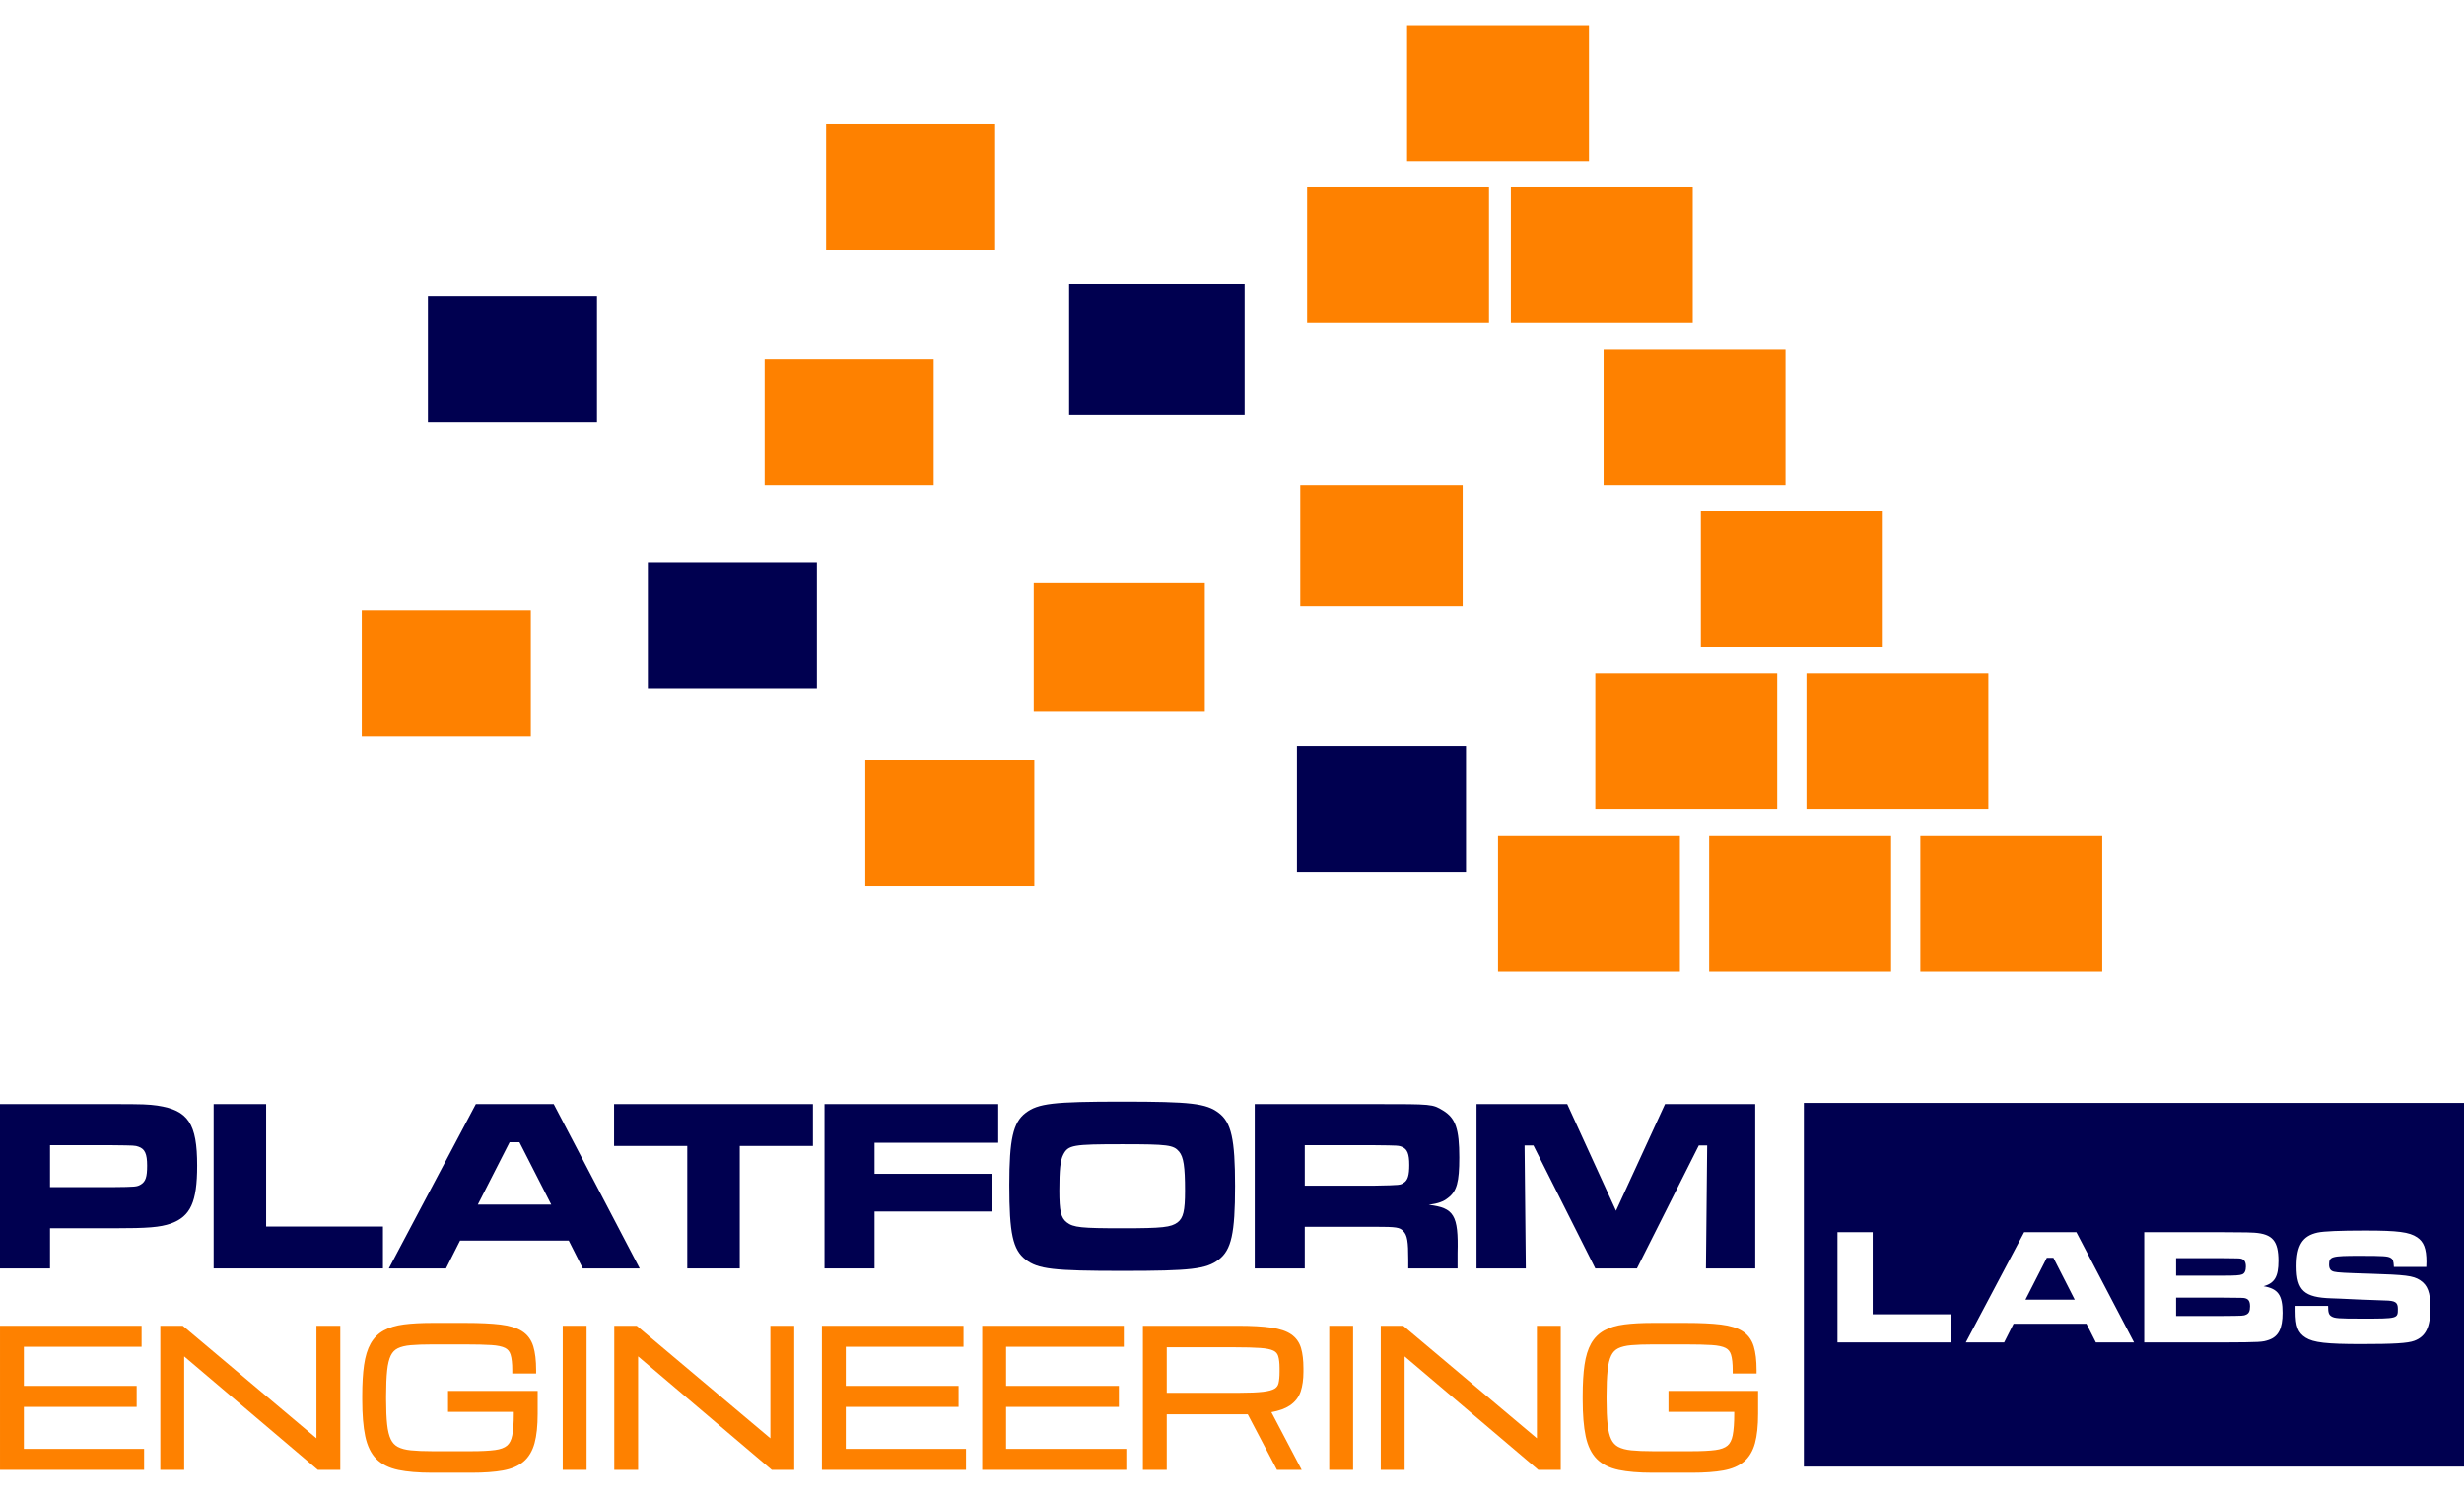 <?xml version="1.0" encoding="UTF-8" standalone="no"?><!-- Generator: Gravit.io --><svg xmlns="http://www.w3.org/2000/svg" xmlns:xlink="http://www.w3.org/1999/xlink" style="isolation:isolate" viewBox="40.666 39.675 1463.148 859.634" width="1544.48pt" height="938.984pt"><defs><clipPath id="_clipPath_QbYvA7jMwRiWi5XBhaAn4kZjUycS7mLw"><rect width="1544.48" height="938.984"/></clipPath></defs><g clip-path="url(#_clipPath_QbYvA7jMwRiWi5XBhaAn4kZjUycS7mLw)"><path d=" M 675.534 193.273 L 726.61 193.273 L 743.368 193.273 L 779.736 193.273 L 779.736 271.048 L 731.265 271.048 L 714.508 271.048 L 675.534 271.048 L 675.534 193.273 Z " fill="rgb(0,0,80)"/><path d=" M 937.83 135.918 L 975.528 135.918 L 992.899 135.918 L 1045.843 135.918 L 1045.843 216.539 L 992.899 216.539 L 975.528 216.539 L 937.83 216.539 L 937.83 135.918 Z " fill="rgb(254,129,0)"/><path d=" M 876.2 39.675 L 913.898 39.675 L 931.269 39.675 L 984.213 39.675 L 984.213 120.296 L 931.269 120.296 L 913.898 120.296 L 876.2 120.296 L 876.2 39.675 Z " fill="rgb(254,129,0)"/><path d=" M 816.834 135.918 L 854.533 135.918 L 871.903 135.918 L 924.847 135.918 L 924.847 216.539 L 871.903 216.539 L 854.533 216.539 L 816.834 216.539 L 816.834 135.918 Z " fill="rgb(254,129,0)"/><path d=" M 992.899 232.161 L 1045.843 232.161 L 1063.213 232.161 L 1100.912 232.161 L 1100.912 312.782 L 1050.668 312.782 L 1033.297 312.782 L 992.899 312.782 L 992.899 232.161 Z " fill="rgb(254,129,0)"/><path d=" M 812.788 312.782 L 857.644 312.782 L 873.152 312.782 L 909.218 312.782 L 909.218 384.756 L 868.758 384.756 L 853.25 384.756 L 812.788 384.756 L 812.788 312.782 Z " fill="rgb(254,129,0)"/><path d=" M 1050.668 328.403 L 1100.912 328.403 L 1118.283 328.403 L 1158.681 328.403 L 1158.681 409.024 L 1113.36 409.024 L 1095.989 409.024 L 1050.668 409.024 L 1050.668 328.403 Z " fill="rgb(254,129,0)"/><path d=" M 810.812 467.804 L 852.931 467.804 L 869.075 467.804 L 911.194 467.804 L 911.194 542.729 L 873.65 542.729 L 857.507 542.729 L 810.812 542.729 L 810.812 467.804 Z " fill="rgb(0,0,80)"/><path d=" M 554.479 475.962 L 596.598 475.962 L 612.742 475.962 L 654.86 475.962 L 654.86 550.888 L 617.316 550.888 L 601.174 550.888 L 554.479 550.888 L 554.479 475.962 Z " fill="rgb(254,129,0)"/><path d=" M 255.491 387.182 L 297.61 387.182 L 313.754 387.182 L 355.872 387.182 L 355.872 462.107 L 318.328 462.107 L 302.186 462.107 L 255.491 462.107 L 255.491 387.182 Z " fill="rgb(254,129,0)"/><path d=" M 531.215 98.455 L 573.334 98.455 L 589.478 98.455 L 631.596 98.455 L 631.596 173.381 L 594.052 173.381 L 577.91 173.381 L 531.215 173.381 L 531.215 98.455 Z " fill="rgb(254,129,0)"/><path d=" M 425.371 358.603 L 467.49 358.603 L 483.634 358.603 L 525.753 358.603 L 525.753 433.528 L 488.209 433.528 L 472.066 433.528 L 425.371 433.528 L 425.371 358.603 Z " fill="rgb(0,0,80)"/><path d=" M 294.774 200.394 L 336.893 200.394 L 353.037 200.394 L 395.156 200.394 L 395.156 275.319 L 357.612 275.319 L 341.469 275.319 L 294.774 275.319 L 294.774 200.394 Z " fill="rgb(0,0,80)"/><path d=" M 494.717 237.856 L 536.836 237.856 L 552.98 237.856 L 595.098 237.856 L 595.098 312.782 L 557.554 312.782 L 541.412 312.782 L 494.717 312.782 L 494.717 237.856 Z " fill="rgb(254,129,0)"/><path d=" M 654.501 371.108 L 697.129 371.108 L 713.467 371.108 L 756.095 371.108 L 756.095 446.939 L 718.098 446.939 L 701.759 446.939 L 654.501 446.939 L 654.501 371.108 Z " fill="rgb(254,129,0)"/><path d=" M 987.976 424.645 L 1033.297 424.645 L 1050.668 424.645 L 1095.989 424.645 L 1095.989 505.266 L 1055.591 505.266 L 1038.22 505.266 L 987.976 505.266 L 987.976 424.645 Z " fill="rgb(254,129,0)"/><path d=" M 1113.36 424.645 L 1158.682 424.645 L 1176.052 424.645 L 1221.374 424.645 L 1221.374 505.266 L 1180.975 505.266 L 1163.604 505.266 L 1113.36 505.266 L 1113.36 424.645 Z " fill="rgb(254,129,0)"/><path d=" M 1038.22 601.509 L 930.207 601.509 L 930.207 520.889 L 970.606 520.889 L 987.976 520.889 L 1038.22 520.889 L 1038.22 601.509 Z " fill="rgb(254,129,0)"/><path d=" M 1163.605 601.509 L 1055.592 601.509 L 1055.592 520.889 L 1095.99 520.889 L 1113.361 520.889 L 1163.605 520.889 L 1163.605 601.509 Z " fill="rgb(254,129,0)"/><path d=" M 1288.99 601.509 L 1180.975 601.509 L 1180.975 520.889 L 1221.374 520.889 L 1238.745 520.889 L 1288.99 520.889 L 1288.99 601.509 Z " fill="rgb(254,129,0)"/><path d=" M 1256.07 771.679 L 1243.409 796.509 L 1272.657 796.509 L 1259.995 771.679 L 1256.07 771.679 Z " fill="rgb(0,0,80)"/><clipPath id="_clipPath_MwE8dTAIPlYJSPdnzdTUVOsrg7y9NEFj"><path d=" M 0 0 L 1544.481 0 L 1544.481 938.984 L 0 938.984 L 0 0 Z " fill="rgb(255,255,255)"/></clipPath><g clip-path="url(#_clipPath_MwE8dTAIPlYJSPdnzdTUVOsrg7y9NEFj)"><path d=" M 1474.336 820.948 C 1470.41 822.42 1462.166 822.912 1442.634 822.912 C 1422.317 822.912 1414.368 822.028 1409.754 819.084 C 1405.238 816.239 1403.766 812.408 1403.766 803.379 L 1403.766 800.239 L 1423.102 800.239 C 1423.102 804.166 1423.496 805.442 1425.065 806.423 C 1426.93 807.6 1429.09 807.798 1443.125 807.798 C 1464.521 807.798 1464.521 807.798 1464.521 802.006 C 1464.521 798.08 1463.049 797.099 1456.669 797 L 1440.965 796.412 L 1430.365 795.92 L 1425.065 795.724 C 1408.87 795.235 1404.356 791.112 1404.356 776.683 C 1404.356 764.219 1407.89 758.624 1416.92 756.66 C 1420.746 755.876 1429.776 755.483 1445.48 755.483 C 1464.521 755.483 1471.392 756.367 1476.003 759.508 C 1479.93 762.156 1481.501 766.28 1481.501 774.034 C 1481.501 774.427 1481.501 775.8 1481.402 777.076 L 1462.166 777.076 C 1461.969 773.444 1461.676 772.562 1460.202 771.679 C 1458.534 770.696 1456.081 770.502 1441.948 770.502 C 1425.065 770.502 1423.692 770.894 1423.692 775.702 C 1423.692 778.156 1424.574 779.432 1426.636 779.923 C 1428.402 780.414 1433.801 780.708 1447.64 781.1 C 1469.232 781.787 1473.453 782.278 1477.671 784.928 C 1482.187 787.872 1483.855 792.29 1483.855 801.418 C 1483.855 812.802 1481.107 818.398 1474.336 820.948 Z  M 1387.825 820.458 C 1384.097 821.734 1383.017 821.832 1361.03 821.93 L 1313.92 821.93 L 1313.92 756.464 L 1360.933 756.464 C 1376.441 756.564 1376.441 756.564 1379.385 756.759 C 1390.084 757.546 1393.617 761.667 1393.617 773.543 C 1393.617 782.867 1391.36 786.695 1384.784 788.559 C 1393.421 790.032 1396.072 793.86 1396.072 804.362 C 1396.072 813.684 1393.617 818.495 1387.825 820.458 M 1285.22 821.93 L 1279.625 810.84 L 1236.342 810.84 L 1230.748 821.93 L 1207.977 821.93 L 1242.625 756.464 L 1273.638 756.464 L 1307.892 821.93 L 1285.22 821.93 Z  M 1199.201 821.93 L 1131.773 821.93 L 1131.773 756.464 L 1152.678 756.464 L 1152.678 805.244 L 1199.201 805.244 L 1199.201 821.93 Z  M 1111.814 895.675 L 1503.814 895.675 L 1503.814 679.675 L 1111.814 679.675 L 1111.814 895.675 Z " fill="rgb(0,0,80)"/></g><clipPath id="_clipPath_BvDBXubsVnYQhoiWS389CTagRrDiOFbX"><path d=" M 0 0 L 1544.481 0 L 1544.481 938.984 L 0 938.984 L 0 0 Z " fill="rgb(255,255,255)"/></clipPath><g clip-path="url(#_clipPath_BvDBXubsVnYQhoiWS389CTagRrDiOFbX)"><path d=" M 1372.122 781.493 C 1373.594 780.903 1374.28 779.235 1374.28 776.879 C 1374.28 774.133 1373.399 772.659 1371.338 772.17 C 1370.258 771.973 1369.963 771.973 1360.934 771.875 L 1332.863 771.875 L 1332.863 782.278 L 1360.934 782.278 C 1368 782.278 1370.846 782.082 1372.122 781.493 Z " fill="rgb(0,0,80)"/></g><clipPath id="_clipPath_Pe3tyFrU4NbaSkkBueuFaCoTrB8BkCuL"><path d=" M 0 0 L 1544.481 0 L 1544.481 938.984 L 0 938.984 L 0 0 Z " fill="rgb(255,255,255)"/></clipPath><g clip-path="url(#_clipPath_Pe3tyFrU4NbaSkkBueuFaCoTrB8BkCuL)"><path d=" M 1373.594 795.627 C 1372.613 795.43 1372.613 795.43 1361.03 795.331 L 1332.862 795.331 L 1332.862 806.226 L 1361.03 806.226 C 1372.906 806.127 1372.906 806.127 1374.38 805.441 C 1376.048 804.754 1376.734 803.282 1376.734 800.534 C 1376.734 797.49 1375.852 796.118 1373.594 795.627 Z " fill="rgb(0,0,80)"/></g><clipPath id="_clipPath_vU4f2ijCMlw3fXLUduXv02OZFXlIGWld"><path d=" M 0 0 L 1544.481 0 L 1544.481 938.984 L 0 938.984 L 0 0 Z " fill="rgb(255,255,255)"/></clipPath><g clip-path="url(#_clipPath_vU4f2ijCMlw3fXLUduXv02OZFXlIGWld)"><path d=" M 70.373 704.813 L 107.542 704.813 C 120.566 704.958 120.86 704.958 122.908 705.691 C 126.713 707.007 128.029 709.934 128.029 716.957 C 128.029 723.69 127.152 726.323 124.372 728.079 C 121.884 729.542 121.298 729.542 107.542 729.69 L 70.373 729.69 L 70.373 704.813 Z  M 70.373 754.127 L 107.836 754.127 C 128.908 754.127 135.493 753.543 142.078 751.346 C 153.785 747.102 157.736 738.615 157.736 716.957 C 157.736 691.934 152.468 684.033 134.03 681.251 C 128.614 680.519 125.981 680.374 107.542 680.374 L 40.666 680.374 L 40.666 777.979 L 70.373 777.979 L 70.373 754.127 Z " fill="rgb(0,0,80)"/></g><clipPath id="_clipPath_Ju7co8qPLSATKXZHELFhzHLcTUD091rW"><path d=" M 0 0 L 1544.481 0 L 1544.481 938.984 L 0 938.984 L 0 0 Z " fill="rgb(255,255,255)"/></clipPath><g clip-path="url(#_clipPath_Ju7co8qPLSATKXZHELFhzHLcTUD091rW)"><path d=" M 268.063 753.103 L 198.7 753.103 L 198.7 680.373 L 167.53 680.373 L 167.53 777.98 L 268.063 777.98 L 268.063 753.103 Z " fill="rgb(0,0,80)"/></g><clipPath id="_clipPath_mfG2yPjI8iBoYu5gDkxOMVR3EvTG0hiH"><path d=" M 0 0 L 1544.481 0 L 1544.481 938.984 L 0 938.984 L 0 0 Z " fill="rgb(255,255,255)"/></clipPath><g clip-path="url(#_clipPath_mfG2yPjI8iBoYu5gDkxOMVR3EvTG0hiH)"><path d=" M 343.269 703.056 L 349.122 703.056 L 368 740.08 L 324.392 740.08 L 343.269 703.056 Z  M 313.856 761.444 L 378.39 761.444 L 386.732 777.98 L 420.534 777.98 L 369.462 680.373 L 323.221 680.373 L 271.564 777.98 L 305.514 777.98 L 313.856 761.444 Z " fill="rgb(0,0,80)"/></g><clipPath id="_clipPath_CLKW54mXMh2JSjAElo0MSouHtlPk0aJ2"><path d=" M 0 0 L 1544.481 0 L 1544.481 938.984 L 0 938.984 L 0 0 Z " fill="rgb(255,255,255)"/></clipPath><g clip-path="url(#_clipPath_CLKW54mXMh2JSjAElo0MSouHtlPk0aJ2)"><path d=" M 405.307 705.251 L 448.769 705.251 L 448.769 777.98 L 479.937 777.98 L 479.937 705.251 L 523.4 705.251 L 523.4 680.373 L 405.307 680.373 L 405.307 705.251 Z " fill="rgb(0,0,80)"/></g><clipPath id="_clipPath_aiGp13t3rF0fnLK6oVlgBMtCxqEuMA4o"><path d=" M 0 0 L 1544.481 0 L 1544.481 938.984 L 0 938.984 L 0 0 Z " fill="rgb(255,255,255)"/></clipPath><g clip-path="url(#_clipPath_aiGp13t3rF0fnLK6oVlgBMtCxqEuMA4o)"><path d=" M 559.974 744.177 L 629.777 744.177 L 629.777 721.787 L 559.974 721.787 L 559.974 703.348 L 633.434 703.348 L 633.434 680.373 L 530.268 680.373 L 530.268 777.98 L 559.974 777.98 L 559.974 744.177 Z " fill="rgb(0,0,80)"/></g><clipPath id="_clipPath_HYm2sdeHAV4JVaUgL6qKA8C7IaNWEUVF"><path d=" M 0 0 L 1544.481 0 L 1544.481 938.984 L 0 938.984 L 0 0 Z " fill="rgb(255,255,255)"/></clipPath><g clip-path="url(#_clipPath_HYm2sdeHAV4JVaUgL6qKA8C7IaNWEUVF)"><path d=" M 672.057 710.373 C 674.983 704.666 677.765 704.226 707.031 704.226 C 734.25 704.226 737.47 704.666 740.834 708.617 C 743.469 711.835 744.347 717.398 744.347 731.885 C 744.347 743.737 743.322 747.981 739.957 750.615 C 736.006 753.543 731.177 754.127 707.323 754.127 C 682.739 754.127 678.057 753.689 674.106 750.615 C 670.594 747.835 669.715 743.883 669.715 731.738 C 669.715 719.301 670.301 713.738 672.057 710.373 Z  M 649.667 772.713 C 657.13 778.418 666.203 779.443 707.323 779.443 C 747.713 779.443 756.931 778.418 764.394 772.713 C 771.858 767.005 774.053 757.201 774.053 729.103 C 774.053 701.153 771.858 691.35 764.394 685.642 C 756.931 679.935 747.859 678.911 707.031 678.911 C 666.203 678.911 657.13 679.935 649.667 685.642 C 642.205 691.35 640.009 701.299 640.009 728.518 C 640.009 757.201 642.058 766.858 649.667 772.713" fill="rgb(0,0,80)"/></g><clipPath id="_clipPath_2ShoAQ0Cb4SV2PkV5zYJ09wCPrHy5WtK"><path d=" M 0 0 L 1544.481 0 L 1544.481 938.984 L 0 938.984 L 0 0 Z " fill="rgb(255,255,255)"/></clipPath><g clip-path="url(#_clipPath_2ShoAQ0Cb4SV2PkV5zYJ09wCPrHy5WtK)"><path d=" M 857.308 728.811 L 815.456 728.811 L 815.456 704.813 L 857.308 704.813 C 870.77 704.958 871.209 704.958 873.258 705.837 C 876.332 707.154 877.502 709.934 877.502 716.519 C 877.502 722.665 876.624 725.593 874.282 727.055 C 872.233 728.518 872.233 728.518 857.308 728.811 Z  M 873.99 755.883 C 876.332 758.37 876.917 761.883 876.917 772.858 L 876.917 777.979 L 906.184 777.979 L 906.184 768.907 C 906.769 746.371 904.136 741.981 889.062 740.226 C 894.916 739.347 897.696 738.323 900.477 736.129 C 905.745 732.177 907.209 726.617 907.209 712.13 C 907.209 695.153 905.013 688.714 897.55 684.179 C 891.257 680.374 891.257 680.374 857.6 680.374 L 785.749 680.374 L 785.749 777.979 L 815.456 777.979 L 815.456 753.249 L 857.454 753.249 C 869.746 753.249 871.941 753.543 873.99 755.883 Z " fill="rgb(0,0,80)"/></g><clipPath id="_clipPath_NmfpZJt7L8CxKJM9LfxqddVKvuHULvOl"><path d=" M 0 0 L 1544.481 0 L 1544.481 938.984 L 0 938.984 L 0 0 Z " fill="rgb(255,255,255)"/></clipPath><g clip-path="url(#_clipPath_NmfpZJt7L8CxKJM9LfxqddVKvuHULvOl)"><path d=" M 1000.268 743.737 L 971.294 680.373 L 917.442 680.373 L 917.442 777.98 L 946.709 777.98 L 945.977 704.958 L 951.245 704.958 L 987.976 777.98 L 1012.706 777.98 L 1049.437 704.958 L 1054.411 704.958 L 1053.681 777.98 L 1082.947 777.98 L 1082.947 680.373 L 1029.389 680.373 L 1000.268 743.737 Z " fill="rgb(0,0,80)"/></g><clipPath id="_clipPath_qKHGZf2GpGdoywb4z70U3qKzahWkbQCQ"><path d=" M 0 0 L 1544.481 0 L 1544.481 938.984 L 0 938.984 L 0 0 Z " fill="rgb(255,255,255)"/></clipPath><g clip-path="url(#_clipPath_qKHGZf2GpGdoywb4z70U3qKzahWkbQCQ)"><path d=" M 54.84 860.21 L 121.828 860.21 L 121.828 847.743 L 54.84 847.743 L 54.84 824.511 L 124.75 824.511 L 124.75 812.045 L 40.673 812.045 L 40.673 897.609 L 126.237 897.609 L 126.237 885.142 L 54.84 885.142 L 54.84 860.21 Z " fill="rgb(254,129,0)"/></g><clipPath id="_clipPath_S8xZKAR2KSMqs2G6HUfyO3QBu0VjcSlg"><path d=" M 0 0 L 1544.481 0 L 1544.481 938.984 L 0 938.984 L 0 0 Z " fill="rgb(255,255,255)"/></clipPath><g clip-path="url(#_clipPath_S8xZKAR2KSMqs2G6HUfyO3QBu0VjcSlg)"><path d=" M 228.572 878.862 L 149.203 812.045 L 135.871 812.045 L 135.871 897.609 L 150.037 897.609 L 150.037 830.228 L 229.401 897.609 L 242.739 897.609 L 242.739 812.045 L 228.572 812.045 L 228.572 878.862 Z " fill="rgb(254,129,0)"/></g><clipPath id="_clipPath_3wJloL147k2uWYSi4UhR4AT6ywS26pGm"><path d=" M 0 0 L 1544.481 0 L 1544.481 938.984 L 0 938.984 L 0 0 Z " fill="rgb(255,255,255)"/></clipPath><g clip-path="url(#_clipPath_3wJloL147k2uWYSi4UhR4AT6ywS26pGm)"><path d=" M 306.717 863.184 L 345.763 863.184 L 345.763 864.336 C 345.763 869.711 345.453 874.004 344.844 877.101 C 344.299 879.875 343.261 881.925 341.761 883.197 C 340.205 884.516 337.805 885.4 334.628 885.825 C 331.156 886.289 326.491 886.524 320.759 886.524 L 297.225 886.524 C 292.251 886.524 288.012 886.348 284.624 886.003 C 281.427 885.676 278.824 884.985 276.887 883.944 C 275.069 882.969 273.713 881.52 272.74 879.512 C 271.695 877.36 270.963 874.381 270.563 870.657 C 270.148 866.783 269.937 861.815 269.937 855.888 L 269.937 853.765 C 269.937 847.628 270.148 842.515 270.564 838.565 C 270.963 834.779 271.692 831.788 272.735 829.672 C 273.695 827.719 275.035 826.337 276.831 825.445 C 278.775 824.481 281.387 823.852 284.593 823.573 C 287.996 823.279 292.245 823.129 297.225 823.129 L 317.2 823.129 C 323.455 823.129 328.587 823.253 332.453 823.497 C 336.079 823.728 338.829 824.309 340.631 825.224 C 342.207 826.027 343.255 827.312 343.836 829.153 C 344.515 831.304 344.859 834.42 344.859 838.412 L 344.859 840.395 L 359.025 840.395 L 359.025 838.412 C 359.025 832.641 358.46 827.879 357.344 824.256 C 356.144 820.357 353.911 817.336 350.703 815.279 C 347.608 813.295 343.392 811.997 337.812 811.315 C 332.529 810.671 325.595 810.344 317.2 810.344 L 297.225 810.344 C 290.803 810.344 285.212 810.645 280.609 811.237 C 275.851 811.852 271.82 813.045 268.627 814.783 C 265.315 816.587 262.665 819.221 260.755 822.616 C 258.907 825.896 257.595 830.159 256.855 835.287 C 256.136 840.263 255.772 846.479 255.772 853.765 L 255.772 855.888 C 255.772 864.733 256.367 872.039 257.541 877.6 C 258.767 883.411 260.984 887.961 264.131 891.125 C 267.28 894.296 271.664 896.489 277.161 897.645 C 282.407 898.749 289.157 899.309 297.225 899.309 L 320.759 899.309 C 328.133 899.309 334.356 898.86 339.253 897.976 C 344.379 897.047 348.516 895.273 351.551 892.703 C 354.631 890.095 356.836 886.389 358.107 881.695 C 359.315 877.224 359.928 871.384 359.928 864.336 L 359.928 850.717 L 306.717 850.717 L 306.717 863.184 Z " fill="rgb(254,129,0)"/></g><clipPath id="_clipPath_NeQjvHitylBuR96OWmzpxsffP9br4bkG"><path d=" M 0 0 L 1544.481 0 L 1544.481 938.984 L 0 938.984 L 0 0 Z " fill="rgb(255,255,255)"/></clipPath><g clip-path="url(#_clipPath_NeQjvHitylBuR96OWmzpxsffP9br4bkG)"><path d=" M 374.821 897.608 L 388.988 897.608 L 388.988 812.044 L 374.821 812.044 L 374.821 897.608 Z " fill="rgb(254,129,0)"/></g><clipPath id="_clipPath_J4SdgmgBiYzANvMyOcx6S9DkDegevJ0b"><path d=" M 0 0 L 1544.481 0 L 1544.481 938.984 L 0 938.984 L 0 0 Z " fill="rgb(255,255,255)"/></clipPath><g clip-path="url(#_clipPath_J4SdgmgBiYzANvMyOcx6S9DkDegevJ0b)"><path d=" M 498.121 878.862 L 418.752 812.045 L 405.421 812.045 L 405.421 897.609 L 419.586 897.609 L 419.586 830.229 L 498.95 897.609 L 512.288 897.609 L 512.288 812.045 L 498.121 812.045 L 498.121 878.862 Z " fill="rgb(254,129,0)"/></g><clipPath id="_clipPath_uU0FAn7Yj4IUeFAkvivA85nCvAKfxUnY"><path d=" M 0 0 L 1544.481 0 L 1544.481 938.984 L 0 938.984 L 0 0 Z " fill="rgb(255,255,255)"/></clipPath><g clip-path="url(#_clipPath_uU0FAn7Yj4IUeFAkvivA85nCvAKfxUnY)"><path d=" M 542.886 860.21 L 609.875 860.21 L 609.875 847.743 L 542.886 847.743 L 542.886 824.511 L 612.797 824.511 L 612.797 812.045 L 528.721 812.045 L 528.721 897.609 L 614.285 897.609 L 614.285 885.142 L 542.886 885.142 L 542.886 860.21 Z " fill="rgb(254,129,0)"/></g><clipPath id="_clipPath_PE16HWeJWMF9IWzHkGEFQdfWTFyJeaBd"><path d=" M 0 0 L 1544.481 0 L 1544.481 938.984 L 0 938.984 L 0 0 Z " fill="rgb(255,255,255)"/></clipPath><g clip-path="url(#_clipPath_PE16HWeJWMF9IWzHkGEFQdfWTFyJeaBd)"><path d=" M 638.084 860.21 L 705.072 860.21 L 705.072 847.743 L 638.084 847.743 L 638.084 824.511 L 707.995 824.511 L 707.995 812.045 L 623.917 812.045 L 623.917 897.609 L 709.481 897.609 L 709.481 885.142 L 638.084 885.142 L 638.084 860.21 Z " fill="rgb(254,129,0)"/></g><clipPath id="_clipPath_C7iMzy8sjRZvKK1alP3EdzJWefpCohQu"><path d=" M 0 0 L 1544.481 0 L 1544.481 938.984 L 0 938.984 L 0 0 Z " fill="rgb(255,255,255)"/></clipPath><g clip-path="url(#_clipPath_C7iMzy8sjRZvKK1alP3EdzJWefpCohQu)"><path d=" M 800.493 839.426 C 800.493 842.226 800.279 844.506 799.866 846.226 C 799.533 847.6 798.786 848.626 797.586 849.373 C 796.199 850.24 793.879 850.866 790.693 851.24 C 787.293 851.64 782.559 851.84 776.613 851.84 L 733.493 851.84 L 733.493 824.826 L 773.959 824.826 C 780.199 824.826 785.266 824.96 789.013 825.226 C 792.533 825.466 795.159 826 796.839 826.813 C 798.266 827.493 799.173 828.52 799.639 829.946 C 800.213 831.68 800.493 834.16 800.493 837.293 L 800.493 839.426 Z  M 813.053 851.013 C 814.119 847.76 814.666 843.866 814.666 839.426 L 814.666 837.293 C 814.666 832.533 814.186 828.493 813.253 825.32 C 812.239 821.866 810.266 819.12 807.386 817.12 L 807.373 817.12 C 804.586 815.2 800.693 813.893 795.466 813.133 C 790.519 812.413 783.946 812.04 775.919 812.04 L 719.333 812.04 L 719.333 897.613 L 733.493 897.613 L 733.493 864.613 L 781.599 864.613 L 798.946 897.613 L 813.626 897.613 L 795.639 863.36 C 800.253 862.506 803.799 861.226 806.439 859.48 C 809.679 857.346 811.906 854.493 813.053 851.013 Z " fill="rgb(254,129,0)"/></g><clipPath id="_clipPath_Ubo8NuOIzyNFUAnJjxWILW2CZFI17d1C"><path d=" M 0 0 L 1544.481 0 L 1544.481 938.984 L 0 938.984 L 0 0 Z " fill="rgb(255,255,255)"/></clipPath><g clip-path="url(#_clipPath_Ubo8NuOIzyNFUAnJjxWILW2CZFI17d1C)"><path d=" M 829.984 897.608 L 844.151 897.608 L 844.151 812.044 L 829.984 812.044 L 829.984 897.608 Z " fill="rgb(254,129,0)"/></g><clipPath id="_clipPath_s6u6Fasn6JTOMZeZbvm9y92ClaAXlKv8"><path d=" M 0 0 L 1544.481 0 L 1544.481 938.984 L 0 938.984 L 0 0 Z " fill="rgb(255,255,255)"/></clipPath><g clip-path="url(#_clipPath_s6u6Fasn6JTOMZeZbvm9y92ClaAXlKv8)"><path d=" M 953.283 878.862 L 873.915 812.045 L 860.583 812.045 L 860.583 897.609 L 874.748 897.609 L 874.748 830.228 L 953.558 897.137 L 954.114 897.609 L 967.45 897.609 L 967.45 812.045 L 953.283 812.045 L 953.283 878.862 Z " fill="rgb(254,129,0)"/></g><clipPath id="_clipPath_ElFxtCLx8dkHT0PVOXcAeCpu0AGWTmdn"><path d=" M 0 0 L 1544.481 0 L 1544.481 938.984 L 0 938.984 L 0 0 Z " fill="rgb(255,255,255)"/></clipPath><g clip-path="url(#_clipPath_ElFxtCLx8dkHT0PVOXcAeCpu0AGWTmdn)"><path d=" M 1031.429 850.718 L 1031.429 863.185 L 1070.474 863.185 L 1070.474 864.337 C 1070.474 869.707 1070.165 874.002 1069.556 877.101 C 1069.01 879.874 1067.973 881.925 1066.473 883.197 C 1064.917 884.517 1062.516 885.401 1059.338 885.826 C 1055.866 886.29 1051.201 886.523 1045.47 886.523 L 1021.937 886.523 C 1016.962 886.523 1012.724 886.349 1009.336 886.003 C 1006.138 885.678 1003.536 884.985 1001.598 883.945 C 999.781 882.969 998.424 881.521 997.452 879.511 C 996.406 877.362 995.674 874.383 995.274 870.658 C 994.858 866.782 994.649 861.811 994.649 855.889 L 994.649 853.765 C 994.649 847.63 994.86 842.517 995.274 838.567 C 995.674 834.778 996.404 831.786 997.448 829.673 C 998.406 827.719 999.745 826.338 1001.542 825.446 C 1003.486 824.481 1006.098 823.853 1009.304 823.574 C 1012.708 823.279 1016.957 823.13 1021.937 823.13 L 1041.91 823.13 C 1048.166 823.13 1053.297 823.253 1057.164 823.498 C 1060.79 823.729 1063.541 824.309 1065.342 825.225 C 1066.917 826.026 1067.965 827.311 1068.548 829.153 C 1069.228 831.306 1069.57 834.421 1069.57 838.413 L 1069.57 840.395 L 1083.736 840.395 L 1083.736 838.413 C 1083.736 832.638 1083.17 827.875 1082.056 824.255 C 1080.856 820.357 1078.622 817.338 1075.413 815.279 C 1072.32 813.295 1068.104 811.998 1062.522 811.314 C 1057.24 810.671 1050.305 810.345 1041.91 810.345 L 1021.937 810.345 C 1015.513 810.345 1009.924 810.645 1005.321 811.238 C 1000.564 811.853 996.53 813.045 993.338 814.783 C 990.026 816.585 987.378 819.221 985.465 822.617 C 983.618 825.897 982.305 830.159 981.566 835.287 C 980.846 840.262 980.482 846.478 980.482 853.765 L 980.482 855.889 C 980.482 864.734 981.077 872.038 982.252 877.599 C 983.478 883.413 985.696 887.963 988.842 891.126 C 991.993 894.298 996.377 896.49 1001.872 897.645 C 1007.118 898.749 1013.868 899.309 1021.937 899.309 L 1045.47 899.309 C 1052.845 899.309 1059.068 898.859 1063.965 897.975 C 1069.09 897.047 1073.228 895.274 1076.261 892.702 C 1079.342 890.093 1081.548 886.39 1082.817 881.694 C 1084.026 877.226 1084.64 871.386 1084.64 864.337 L 1084.64 850.718 L 1031.429 850.718 Z " fill="rgb(254,129,0)"/></g></g></svg>